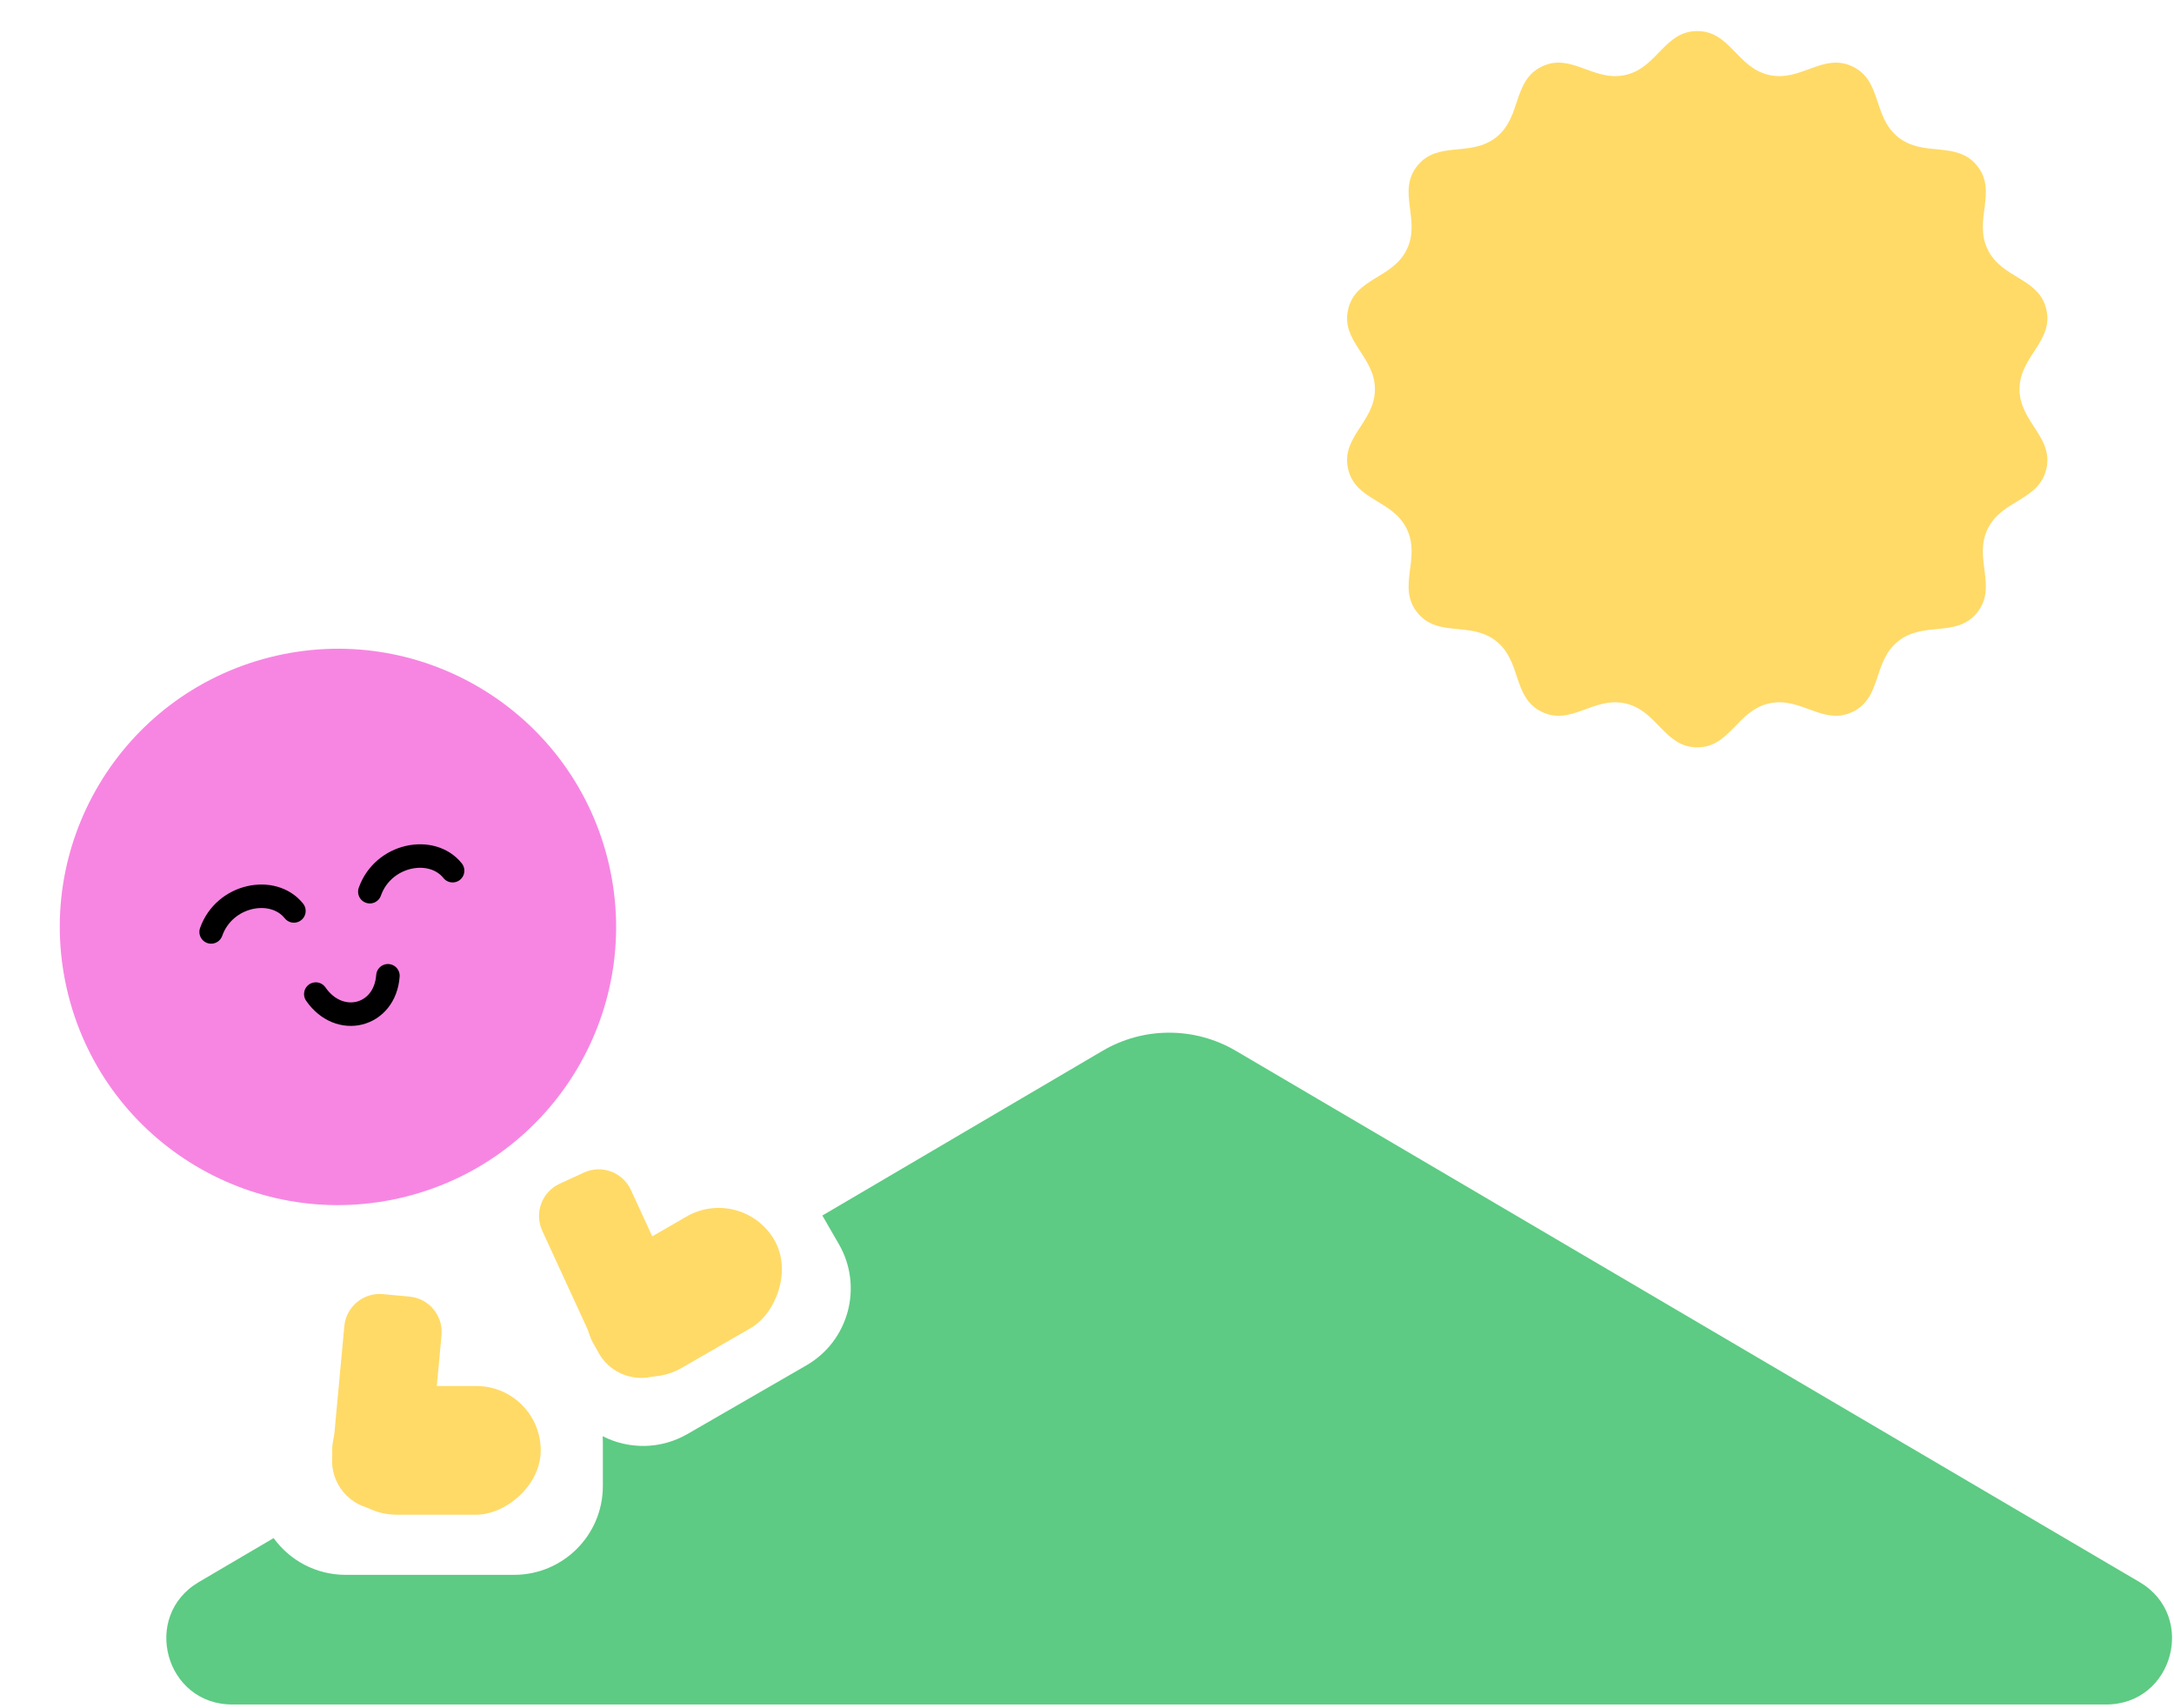 <svg width="490" height="385" viewBox="0 0 490 385" fill="none" xmlns="http://www.w3.org/2000/svg">
<path d="M382.541 7C389.942 7 391.49 15.246 398.706 16.893C405.921 18.54 410.894 11.782 417.562 14.993C424.23 18.205 422.047 26.306 427.834 30.92C433.62 35.535 441.032 31.604 445.647 37.39C450.261 43.177 444.78 49.529 447.991 56.197C451.202 62.865 459.586 62.539 461.233 69.755C462.88 76.971 455.185 80.315 455.185 87.716C455.185 95.117 462.88 98.461 461.233 105.677C459.586 112.893 451.202 112.567 447.991 119.235C444.78 125.904 450.261 132.255 445.647 138.042C441.032 143.828 433.62 139.897 427.834 144.512C422.047 149.126 424.23 157.227 417.562 160.439C410.894 163.65 405.921 156.892 398.706 158.539C391.49 160.186 389.942 168.432 382.541 168.432C375.139 168.432 373.591 160.186 366.376 158.539C359.16 156.892 354.187 163.65 347.519 160.439C340.851 157.227 343.034 149.126 337.248 144.512C331.461 139.897 324.049 143.828 319.434 138.042C314.82 132.255 320.301 125.904 317.09 119.235C313.879 112.567 305.495 112.893 303.848 105.677C302.201 98.461 309.896 95.117 309.896 87.716C309.896 80.315 302.201 76.971 303.848 69.755C305.495 62.539 313.879 62.865 317.09 56.197C320.301 49.529 314.82 43.177 319.434 37.39C324.049 31.604 331.461 35.535 337.248 30.92C343.034 26.306 340.851 18.205 347.519 14.993C354.187 11.782 359.16 18.54 366.376 16.893C373.591 15.246 375.139 7 382.541 7Z" fill="#FFDA67"/>
<circle cx="76.173" cy="208.908" r="62.684" transform="rotate(-14.235 76.173 208.908)" fill="#F786E2"/>
<path d="M47.587 210.037C50.57 201.593 61.556 199.447 66.245 205.304" stroke="black" stroke-width="5.297" stroke-linecap="round"/>
<path d="M83.357 200.967C86.339 192.523 97.325 190.377 102.014 196.234" stroke="black" stroke-width="5.297" stroke-linecap="round"/>
<path d="M71.176 224.04C76.496 231.736 86.765 229.131 87.436 219.915" stroke="black" stroke-width="5.297" stroke-linecap="round"/>
<path d="M248.505 236.829C257.776 231.38 269.271 231.38 278.542 236.829L482.229 356.559C495.245 364.21 489.818 384.151 474.719 384.151H52.328C37.229 384.151 31.802 364.211 44.818 356.559L61.67 346.652C65.304 351.668 71.209 354.931 77.876 354.931H115.876C126.922 354.931 135.876 345.976 135.876 334.931V324.931C135.876 324.514 135.861 324.1 135.836 323.689C141.67 326.664 148.844 326.718 154.938 323.2L181.751 307.72C191.317 302.197 194.595 289.964 189.072 280.398L185.563 274.322C185.492 274.198 185.418 274.076 185.345 273.954L248.505 236.829Z" fill="#5DCB83"/>
<rect x="167.293" y="266.93" width="29" height="47" rx="14.5" transform="rotate(60 167.293 266.93)" fill="#FFDA67"/>
<path d="M122.219 277.393C120.372 273.379 122.129 268.628 126.143 266.781L131.594 264.274C135.607 262.427 140.358 264.184 142.205 268.198L154.512 294.949C157.051 300.468 154.636 307 149.116 309.54C143.597 312.079 137.065 309.663 134.526 304.144L122.219 277.393Z" fill="#FFDA67"/>
<rect x="121.875" y="312.375" width="29" height="47" rx="14.5" transform="rotate(90 121.875 312.375)" fill="#FFDA67"/>
<path d="M77.606 298.896C78.013 294.496 81.91 291.26 86.31 291.668L92.284 292.222C96.683 292.629 99.919 296.526 99.512 300.926L96.794 330.246C96.234 336.296 90.876 340.745 84.826 340.184C78.777 339.624 74.328 334.266 74.888 328.216L77.606 298.896Z" fill="#FFDA67"/>
</svg>
